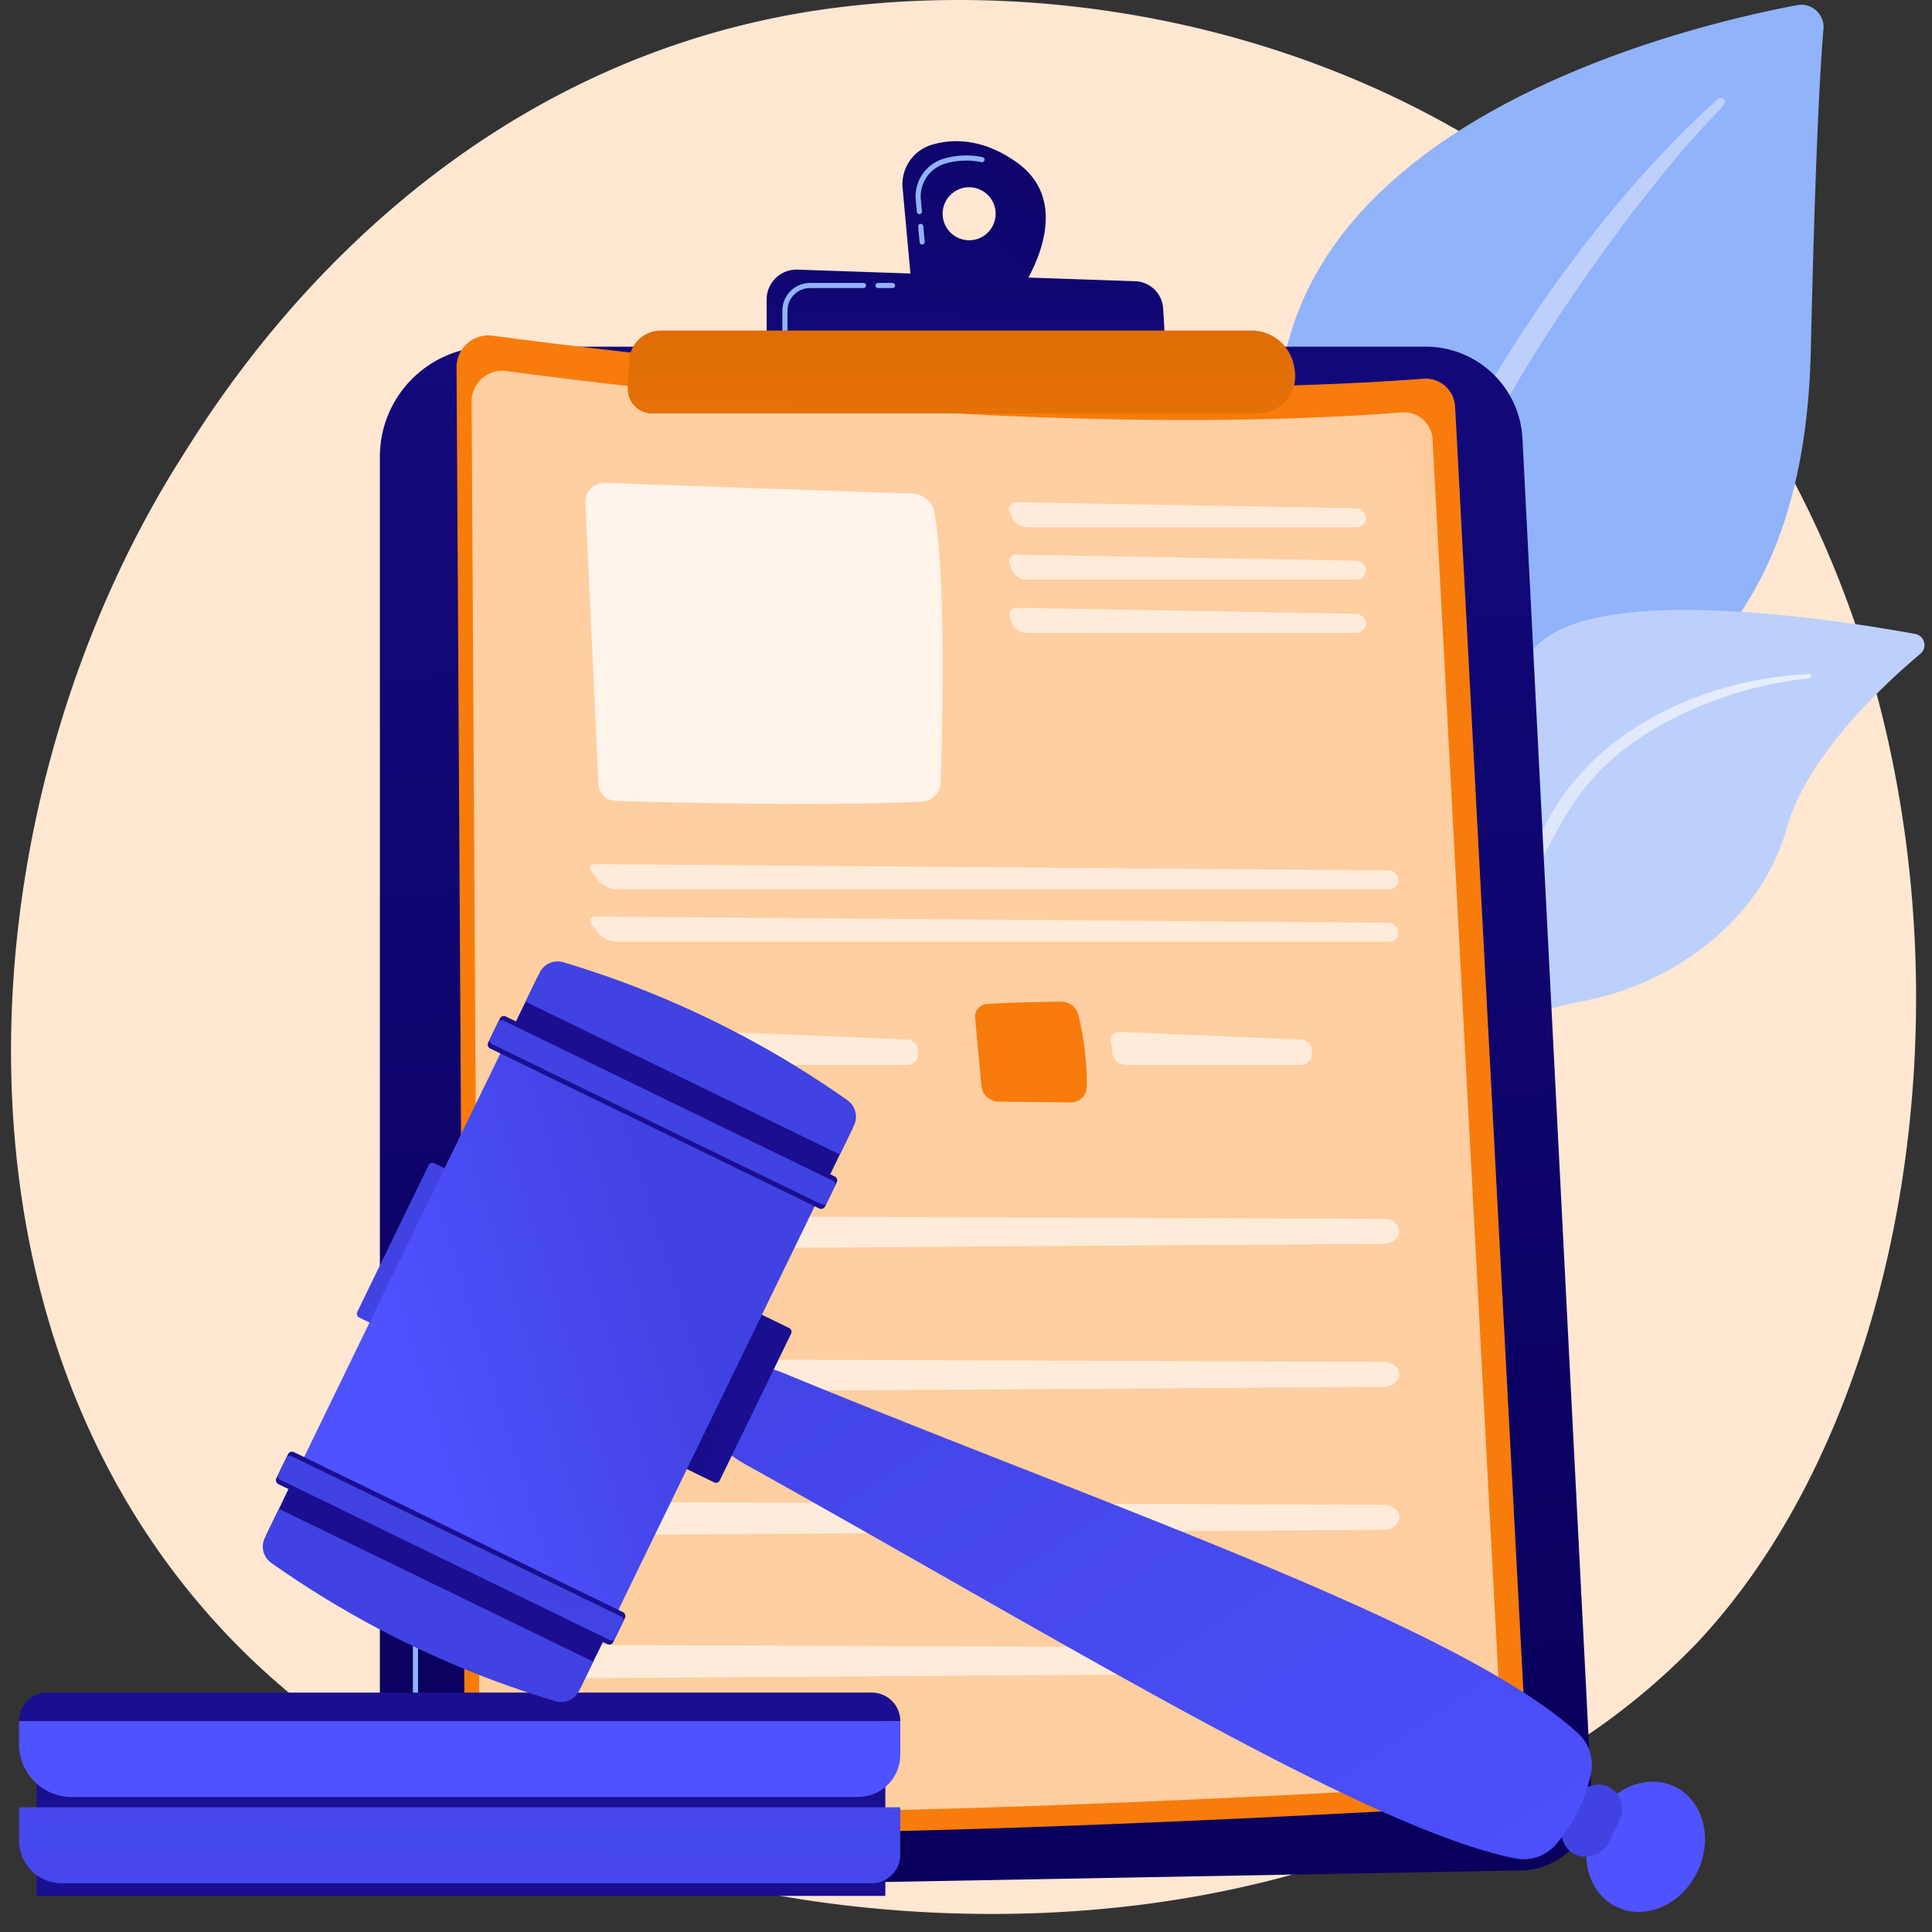 <svg xmlns="http://www.w3.org/2000/svg" xmlns:xlink="http://www.w3.org/1999/xlink" width="350" height="350" viewBox="0 0 350 350">
  <rect x="0" y="0" width="350" height="350" fill="#333333" stroke="none"/>
  <defs>
    <linearGradient id="linear-gradient" y1="0.5" x2="1" y2="0.5" gradientUnits="objectBoundingBox">
      <stop offset="0" stop-color="#dae3fe"/>
      <stop offset="1" stop-color="#e9effd"/>
    </linearGradient>
    <linearGradient id="linear-gradient-2" x1="0.5" y1="0.941" x2="0.429" y2="-0.71" gradientUnits="objectBoundingBox">
      <stop offset="0" stop-color="#09005d"/>
      <stop offset="1" stop-color="#1a0f91"/>
    </linearGradient>
    <linearGradient id="linear-gradient-3" x1="-30.68" y1="-2.445" x2="159.69" y2="15.534" gradientUnits="objectBoundingBox">
      <stop offset="0" stop-color="#a737d5"/>
      <stop offset="1" stop-color="#ef497a"/>
    </linearGradient>
    <linearGradient id="linear-gradient-4" x1="1.876" y1="-0.315" x2="1.234" y2="0.061" gradientUnits="objectBoundingBox">
      <stop offset="0" stop-color="#bf5b00"/>
      <stop offset="1" stop-color="#f77c0c"/>
    </linearGradient>
    <linearGradient id="linear-gradient-5" x1="0.976" y1="0.239" x2="2.025" y2="-0.316" gradientUnits="objectBoundingBox">
      <stop offset="0" stop-color="#ffcea1"/>
      <stop offset="1" stop-color="#f77c0c"/>
    </linearGradient>
    <linearGradient id="linear-gradient-6" x1="-0.897" y1="-0.736" x2="7.16" y2="6.41" xlink:href="#linear-gradient-3"/>
    <linearGradient id="linear-gradient-7" x1="1.519" y1="-0.775" x2="-1.484" y2="2.907" xlink:href="#linear-gradient-2"/>
    <linearGradient id="linear-gradient-8" x1="1.004" y1="-2.464" x2="-0.074" y2="4.125" xlink:href="#linear-gradient-2"/>
    <linearGradient id="linear-gradient-9" x1="0.727" y1="-2.869" x2="0.282" y2="3.71" gradientUnits="objectBoundingBox">
      <stop offset="0" stop-color="#cc6100"/>
      <stop offset="1" stop-color="#f77c0c"/>
    </linearGradient>
    <linearGradient id="linear-gradient-10" x1="0.716" y1="-0.809" x2="0.587" y2="-0.027" xlink:href="#linear-gradient-2"/>
    <linearGradient id="linear-gradient-11" x1="1.056" y1="-8.355" x2="0.199" y2="5.273" gradientUnits="objectBoundingBox">
      <stop offset="0" stop-color="#4f52ff"/>
      <stop offset="1" stop-color="#4042e2"/>
    </linearGradient>
    <linearGradient id="linear-gradient-12" x1="0.505" y1="-0.793" x2="0.529" y2="-6.516" xlink:href="#linear-gradient-11"/>
    <linearGradient id="linear-gradient-13" x1="1.266" y1="-23.416" x2="1.046" y2="-16.545" xlink:href="#linear-gradient-2"/>
    <linearGradient id="linear-gradient-14" x1="3.423" y1="1.338" x2="4.755" y2="1.72" xlink:href="#linear-gradient-11"/>
    <linearGradient id="linear-gradient-15" x1="-4.524" y1="-4.313" x2="-1.131" y2="-1.062" xlink:href="#linear-gradient-11"/>
    <linearGradient id="linear-gradient-16" x1="1.337" y1="0.995" x2="-0.096" y2="-0.244" xlink:href="#linear-gradient-11"/>
    <linearGradient id="linear-gradient-17" x1="-1.043" y1="-0.248" x2="0.615" y2="0.556" xlink:href="#linear-gradient-2"/>
    <linearGradient id="linear-gradient-18" x1="5.989" y1="2.026" x2="0.641" y2="0.539" xlink:href="#linear-gradient-11"/>
    <linearGradient id="linear-gradient-19" x1="0.197" y1="0.279" x2="0.768" y2="0.695" xlink:href="#linear-gradient-11"/>
    <linearGradient id="linear-gradient-20" x1="-3.195" y1="0.994" x2="-0.524" y2="0.637" xlink:href="#linear-gradient-2"/>
    <linearGradient id="linear-gradient-21" x1="0.105" y1="2.31" x2="0.413" y2="0.887" xlink:href="#linear-gradient-11"/>
    <linearGradient id="linear-gradient-22" x1="-0.158" y1="-2.536" x2="0.141" y2="-1.156" xlink:href="#linear-gradient-2"/>
    <linearGradient id="linear-gradient-23" x1="0.029" y1="3.004" x2="0.47" y2="0.66" xlink:href="#linear-gradient-11"/>
    <linearGradient id="linear-gradient-24" x1="-14.489" y1="11.039" x2="-11.567" y2="10.301" xlink:href="#linear-gradient-2"/>
    <linearGradient id="linear-gradient-25" x1="1.322" y1="-1.764" x2="0.896" y2="-0.579" xlink:href="#linear-gradient-11"/>
    <linearGradient id="linear-gradient-26" x1="0.341" y1="-1.689" x2="0.44" y2="-0.326" xlink:href="#linear-gradient-2"/>
    <linearGradient id="linear-gradient-27" x1="1.443" y1="-1.999" x2="0.829" y2="-0.372" xlink:href="#linear-gradient-11"/>
    <clipPath id="clip-_03">
      <rect width="350" height="350"/>
    </clipPath>
  </defs>
  <g id="_03" data-name="03" clip-path="url(#clip-_03)">
    <g id="Illustration" transform="translate(-459.553 -455)">
      <g id="Group_23" data-name="Group 23" transform="translate(461.552 455)">
        <path id="Path_1" data-name="Path 1" d="M766.667,752.961a124.767,124.767,0,0,1-19.09,16.073c-62.275,44.683-135.962,31.658-151.623,28.477-23.126-4.7-67.828-13.776-100.146-51.782-48.9-57.5-41.282-148.09-3.355-207.889,6.937-10.938,43.583-71.649,118.064-81.385,45.075-5.892,97.618,5.992,135.669,37.87C826.056,561.241,820.37,696.424,766.667,752.961Z" transform="translate(-461.552 -455)" fill="#ffe7d2"/>
        <g id="Group_5" data-name="Group 5" transform="translate(224.355 0.859)">
          <g id="Group_3" data-name="Group 3" transform="translate(3.574)">
            <path id="Path_2" data-name="Path 2" d="M2291.485,658.316s-1.014-42.624,18.618-54.032,56.959-18.54,58.358-79.744c.82-35.831,1.706-51.5,2.3-58.328a4.034,4.034,0,0,0-4.765-4.32c-18.593,3.5-78.994,17.92-91.658,59.146C2259.327,569.912,2291.485,658.316,2291.485,658.316Z" transform="translate(-2270.347 -461.82)" fill="#91b3fa"/>
            <path id="Path_3" data-name="Path 3" d="M2457.833,596.168c-20.41,18.2-44.01,50.417-56.589,82.632-1.615,5.309-6.338,16.6-8.389,36.66-1.832,16.731-.921,34.41,1.3,46.113a1.364,1.364,0,0,0,1.594,1.085,1.382,1.382,0,0,0,1.091-1.566,186.99,186.99,0,0,1,4.329-67.336c7.427-27.572,23.99-54.3,41.123-76.977l1.763-2.233c13.274-17.046,16.068-17.172,14.827-18.36A.777.777,0,0,0,2457.833,596.168Z" transform="translate(-2376.562 -579.068)" fill="#bdd0fb"/>
          </g>
          <g id="Group_4" data-name="Group 4" transform="translate(0 109.64)">
            <path id="Path_4" data-name="Path 4" d="M2242.165,1496.936c-2.656,1.3,25.146-33.658,33.854-88.567,4.1-25.875,4.157-58.293,18.9-70.786,12.267-10.4,54.01-3.833,67.668-1.339a2.048,2.048,0,0,1,.953,3.583c-6.55,5.5-20.561,18.476-24.212,31.552-4.812,17.236-21.2,28.2-35.868,31.165s-22.83,5.846-29.977,29.307S2249.712,1493.235,2242.165,1496.936Z" transform="translate(-2241.987 -1331.898)" fill="#bdd0fb"/>
            <path id="Path_5" data-name="Path 5" d="M2582.9,1424.177c-17.426.73-36.131,8.679-45.623,23.59l-.9,1.423c-2.069,3.336-13.8,27.053-20.31,46.713a.468.468,0,0,0,.3.591.477.477,0,0,0,.585-.28c4.538-11.106,11.056-25.188,16.247-35.718,5.567-11.491,9.462-19.272,22.16-26.726a70.695,70.695,0,0,1,27.594-8.845.375.375,0,0,0-.054-.748Z" transform="translate(-2481.512 -1412.549)" fill="url(#linear-gradient)"/>
          </g>
        </g>
        <g id="Group_19" data-name="Group 19" transform="translate(66.82 25.578)">
          <path id="Path_6" data-name="Path 6" d="M991.82,973.3a19.934,19.934,0,0,1,19.934-19.934h169.518a17.562,17.562,0,0,1,17.539,16.669l12.513,245.77a12.951,12.951,0,0,1-12.7,13.607l-194.289,3.531a12.293,12.293,0,0,1-12.516-12.291Z" transform="translate(-991.82 -916.144)" fill="url(#linear-gradient-2)"/>
          <path id="Path_7" data-name="Path 7" d="M1074.229,2813.424h-.006l-21.74-.281a13.408,13.408,0,0,1-13.183-13.355v-32.823a.464.464,0,0,1,.928,0v32.823a12.475,12.475,0,0,0,12.267,12.426l21.74.281a.464.464,0,0,1-.006.928Z" transform="translate(-1033.317 -2500.802)" fill="#91b3fa"/>
          <path id="Path_8" data-name="Path 8" d="M1039.764,2649.876a.464.464,0,0,1-.464-.464V2644.1a.464.464,0,1,1,.928,0v5.315A.464.464,0,0,1,1039.764,2649.876Z" transform="translate(-1033.317 -2393.417)" fill="url(#linear-gradient-3)"/>
          <g id="Group_18" data-name="Group 18" transform="translate(13.888 35.177)">
            <path id="Path_9" data-name="Path 9" d="M1102.03,942.961a5.79,5.79,0,0,1,6.567-5.775c23.149,3.139,102.754,12.848,168.569,7.8a5.354,5.354,0,0,1,5.766,5.05l13.12,246.865a6.161,6.161,0,0,1-5.788,6.48c-27.681,1.638-141.68,7.971-182.341,3.712a4.882,4.882,0,0,1-4.368-4.831Z" transform="translate(-1102.03 -937.132)" fill="url(#linear-gradient-4)"/>
            <path id="Path_10" data-name="Path 10" d="M1123.669,993.576a5.572,5.572,0,0,1,6.32-5.557c22.277,3.021,98.884,12.365,162.222,7.5a5.152,5.152,0,0,1,5.549,4.859l12.626,237.57a5.929,5.929,0,0,1-5.571,6.236c-26.639,1.577-136.344,7.671-175.475,3.572a4.7,4.7,0,0,1-4.2-4.649Z" transform="translate(-1120.943 -981.561)" fill="url(#linear-gradient-5)"/>
            <path id="Path_11" data-name="Path 11" d="M1287.3,1152.847l2.366,50.932a3.238,3.238,0,0,0,3.142,3.089c9.433.266,38.826.983,55.422.118a3.616,3.616,0,0,0,3.425-3.5c.316-9.552,1.009-37.353-1.168-48.975a4.08,4.08,0,0,0-3.874-3.319l-55.754-1.95A3.443,3.443,0,0,0,1287.3,1152.847Z" transform="translate(-1263.952 -1122.515)" fill="#fff" opacity="0.78"/>
            <g id="Group_6" data-name="Group 6" transform="translate(100.142 30.221)" opacity="0.6">
              <path id="Path_12" data-name="Path 12" d="M1959.523,1181.5a1.752,1.752,0,0,0,1.845-1.709,1.921,1.921,0,0,0-1.945-1.742l-61.32-1.093a1.232,1.232,0,0,0-1.265,1.754l.353,1a2.875,2.875,0,0,0,2.525,1.788Z" transform="translate(-1896.736 -1176.956)" fill="#fff"/>
            </g>
            <g id="Group_7" data-name="Group 7" transform="translate(100.142 39.716)" opacity="0.6">
              <path id="Path_13" data-name="Path 13" d="M1898.1,1252.307a1.232,1.232,0,0,0-1.265,1.754l.353,1a2.874,2.874,0,0,0,2.525,1.788h59.807a1.752,1.752,0,0,0,1.845-1.708,1.921,1.921,0,0,0-1.945-1.743Z" transform="translate(-1896.736 -1252.306)" fill="#fff"/>
            </g>
            <g id="Group_8" data-name="Group 8" transform="translate(100.142 49.349)" opacity="0.6">
              <path id="Path_14" data-name="Path 14" d="M1898.1,1328.753a1.232,1.232,0,0,0-1.265,1.754l.353,1a2.875,2.875,0,0,0,2.525,1.788h59.807a1.752,1.752,0,0,0,1.845-1.709,1.921,1.921,0,0,0-1.945-1.742Z" transform="translate(-1896.736 -1328.752)" fill="#fff"/>
            </g>
            <g id="Group_9" data-name="Group 9" transform="translate(24.178 95.786)" opacity="0.6">
              <path id="Path_15" data-name="Path 15" d="M1438.591,1701.828a1.677,1.677,0,0,0,1.782-1.709,1.985,1.985,0,0,0-2.008-1.724l-143.414-1.13c-1.042-.008-1.364.652-.715,1.468l1.284,1.612a4.463,4.463,0,0,0,3.076,1.483Z" transform="translate(-1293.902 -1697.265)" fill="#fff"/>
            </g>
            <g id="Group_10" data-name="Group 10" transform="translate(24.178 105.281)" opacity="0.6">
              <path id="Path_16" data-name="Path 16" d="M1294.952,1772.616c-1.042-.008-1.364.652-.715,1.468l1.284,1.612a4.463,4.463,0,0,0,3.076,1.483h139.994a1.677,1.677,0,0,0,1.782-1.709,1.985,1.985,0,0,0-2.008-1.724Z" transform="translate(-1293.902 -1772.616)" fill="#fff"/>
            </g>
            <path id="Path_17" data-name="Path 17" d="M1283.173,1895.406c3.444-.264,9.893-.386,13.443-.436a3.217,3.217,0,0,1,3.176,2.46,52.435,52.435,0,0,1,1.511,13,2.857,2.857,0,0,1-2.883,2.8l-13.1-.141a3.146,3.146,0,0,1-3.1-2.853l-1.152-12.324A2.292,2.292,0,0,1,1283.173,1895.406Z" transform="translate(-1258.5 -1774.271)" fill="url(#linear-gradient-6)"/>
            <g id="Group_11" data-name="Group 11" transform="translate(47.175 126.19)" opacity="0.6">
              <path id="Path_18" data-name="Path 18" d="M1478.037,1938.549a1.508,1.508,0,0,0-1.612,1.8l.344,2.292a2.277,2.277,0,0,0,2.177,1.874h32a1.872,1.872,0,0,0,1.872-1.9l-.009-.719a2.03,2.03,0,0,0-1.917-1.974Z" transform="translate(-1476.404 -1938.548)" fill="#fff"/>
            </g>
            <path id="Path_19" data-name="Path 19" d="M1849.547,1895.406c3.444-.264,9.893-.386,13.443-.436a3.217,3.217,0,0,1,3.176,2.46,52.435,52.435,0,0,1,1.511,13,2.857,2.857,0,0,1-2.883,2.8l-13.1-.141a3.147,3.147,0,0,1-3.1-2.853l-1.151-12.324A2.292,2.292,0,0,1,1849.547,1895.406Z" transform="translate(-1753.504 -1774.271)" fill="#f77c0c"/>
            <g id="Group_12" data-name="Group 12" transform="translate(118.545 126.19)" opacity="0.6">
              <path id="Path_20" data-name="Path 20" d="M2044.409,1938.549a1.508,1.508,0,0,0-1.612,1.8l.344,2.292a2.277,2.277,0,0,0,2.177,1.874h32a1.873,1.873,0,0,0,1.872-1.9l-.009-.719a2.03,2.03,0,0,0-1.917-1.974Z" transform="translate(-2042.776 -1938.548)" fill="#fff"/>
            </g>
            <g id="Group_17" data-name="Group 17" transform="translate(20.528 159.53)">
              <g id="Group_13" data-name="Group 13" opacity="0.6">
                <path id="Path_21" data-name="Path 21" d="M1265.068,2206.892a3.822,3.822,0,0,0,3.757,2.236l143.5-.954c1.624-.01,2.922-1.054,2.887-2.319-.035-1.23-1.32-2.215-2.9-2.22l-143.5-.51C1266.276,2203.116,1264.422,2204.983,1265.068,2206.892Z" transform="translate(-1264.939 -2203.125)" fill="#fff"/>
              </g>
              <g id="Group_14" data-name="Group 14" transform="translate(0 25.909)" opacity="0.6">
                <path id="Path_22" data-name="Path 22" d="M1265.068,2412.5a3.823,3.823,0,0,0,3.757,2.236l143.5-.954c1.624-.011,2.922-1.054,2.887-2.319-.035-1.23-1.32-2.214-2.9-2.22l-143.5-.51C1266.276,2408.723,1264.422,2410.59,1265.068,2412.5Z" transform="translate(-1264.939 -2408.732)" fill="#fff"/>
              </g>
              <g id="Group_15" data-name="Group 15" transform="translate(0 51.818)" opacity="0.6">
                <path id="Path_23" data-name="Path 23" d="M1265.068,2618.1a3.823,3.823,0,0,0,3.757,2.236l143.5-.954c1.624-.01,2.922-1.054,2.887-2.319-.035-1.23-1.32-2.215-2.9-2.22l-143.5-.51C1266.276,2614.329,1264.422,2616.2,1265.068,2618.1Z" transform="translate(-1264.939 -2614.338)" fill="#fff"/>
              </g>
              <g id="Group_16" data-name="Group 16" transform="translate(0 77.727)" opacity="0.6">
                <path id="Path_24" data-name="Path 24" d="M1265.068,2823.712h0a3.823,3.823,0,0,0,3.757,2.236l143.5-.953c1.624-.011,2.922-1.054,2.887-2.32-.035-1.23-1.32-2.215-2.9-2.22l-143.5-.51C1266.276,2819.936,1264.422,2821.8,1265.068,2823.712Z" transform="translate(-1264.939 -2819.945)" fill="#fff"/>
              </g>
            </g>
          </g>
          <path id="Path_25" data-name="Path 25" d="M1763.635,661.69c-6.123-4.26-11.447-4.176-15.2-3.07a7.476,7.476,0,0,0-5.31,7.86l1.616,17.642,19.234,1.707S1775.644,670.044,1763.635,661.69Zm-8.458,14.233a4.8,4.8,0,1,1,4.8-4.8A4.8,4.8,0,0,1,1755.177,675.924Z" transform="translate(-1648.429 -657.977)" fill="url(#linear-gradient-7)"/>
          <path id="Path_26" data-name="Path 26" d="M1763.159,694.619a.464.464,0,0,1-.462-.422l-.257-2.81a.464.464,0,1,1,.924-.084l.257,2.81a.464.464,0,0,1-.42.5Zm-.5-5.506a.464.464,0,0,1-.462-.422l-.2-2.133a7.136,7.136,0,0,1,5.059-7.487,14.374,14.374,0,0,1,7.03-.289.464.464,0,1,1-.186.909,13.471,13.471,0,0,0-6.581.27,6.206,6.206,0,0,0-4.4,6.513l.2,2.133a.464.464,0,0,1-.42.5Z" transform="translate(-1664.92 -675.895)" fill="#91b3fa"/>
          <path id="Path_27" data-name="Path 27" d="M1547.856,856.88v-8.87a5.413,5.413,0,0,1,5.6-5.409l61.156,2.1a5.264,5.264,0,0,1,5.074,4.946l.511,8.523Z" transform="translate(-1477.789 -819.333)" fill="url(#linear-gradient-8)"/>
          <path id="Path_28" data-name="Path 28" d="M1707.357,862.708h-2.63a.464.464,0,1,1,0-.928h2.63a.464.464,0,1,1,0,.928Z" transform="translate(-1614.487 -836.099)" fill="#91b3fa"/>
          <path id="Path_29" data-name="Path 29" d="M1570.905,870.86a.464.464,0,0,1-.464-.464v-3.589a5.033,5.033,0,0,1,5.028-5.028h9.669a.464.464,0,0,1,0,.928h-9.669a4.1,4.1,0,0,0-4.1,4.1V870.4A.464.464,0,0,1,1570.905,870.86Z" transform="translate(-1497.528 -836.099)" fill="#91b3fa"/>
          <path id="Path_30" data-name="Path 30" d="M1348.437,935.646a5.763,5.763,0,0,1,5.756-5.486l106.941,0a7.9,7.9,0,0,1,7.789,6.556l.09.523a6.788,6.788,0,0,1-6.689,7.946H1352.609a4.414,4.414,0,0,1-4.408-4.625Z" transform="translate(-1303.288 -895.859)" fill="url(#linear-gradient-9)"/>
        </g>
        <g id="Group_22" data-name="Group 22" transform="translate(1.448 174.165)">
          <g id="Group_20" data-name="Group 20" transform="translate(0 132.462)">
            <rect id="Rectangle_2" data-name="Rectangle 2" width="153.74" height="35.83" transform="translate(3.201 1.003)" fill="url(#linear-gradient-10)"/>
            <path id="Rectangle_3" data-name="Rectangle 3" d="M0,0H159.648a0,0,0,0,1,0,0V8.592a5.167,5.167,0,0,1-5.167,5.167H7.733A7.733,7.733,0,0,1,0,6.026V0A0,0,0,0,1,0,0Z" transform="translate(0 20.781)" fill="url(#linear-gradient-11)"/>
            <path id="Rectangle_4" data-name="Rectangle 4" d="M0,0H159.648a0,0,0,0,1,0,0V6.092a7.667,7.667,0,0,1-7.667,7.667H9.566A9.566,9.566,0,0,1,0,4.192V0A0,0,0,0,1,0,0Z" transform="translate(0 5.16)" fill="url(#linear-gradient-12)"/>
            <path id="Rectangle_5" data-name="Rectangle 5" d="M5.095,0H154.489a5.16,5.16,0,0,1,5.16,5.16v0a0,0,0,0,1,0,0H0a0,0,0,0,1,0,0V5.095A5.095,5.095,0,0,1,5.095,0Z" fill="url(#linear-gradient-13)"/>
          </g>
          <g id="Group_21" data-name="Group 21" transform="translate(44.16)">
            <ellipse id="Ellipse_1" data-name="Ellipse 1" cx="12.1" cy="10.415" rx="12.1" ry="10.415" transform="translate(235.857 166.725) rotate(-64.067)" fill="url(#linear-gradient-14)"/>
            <rect id="Rectangle_6" data-name="Rectangle 6" width="13.69" height="8.948" rx="4.474" transform="matrix(0.437, -0.899, 0.899, 0.437, 233.746, 159.855)" fill="url(#linear-gradient-15)"/>
            <path id="Path_31" data-name="Path 31" d="M1636.266,2493.65a28.365,28.365,0,0,1-6.408,13.108,7.745,7.745,0,0,1-7.472,2.46c-27.139-5.45-84.016-40.6-139.253-71.313-3.661-2.036-6.191-4.344-4.466-7.892l3.809-7.833c1.714-3.526,5.817-1.541,9.667.041,58.428,24,120.4,44.929,141.673,64.29A7.69,7.69,0,0,1,1636.266,2493.65Z" transform="translate(-1395.623 -2346.741)" fill="url(#linear-gradient-16)"/>
            <path id="Path_32" data-name="Path 32" d="M1436.069,2341.723l-12.933,26.6a.756.756,0,0,1-1.011.349l-6.822-3.318a.756.756,0,0,1-.349-1.01l12.933-26.6a.757.757,0,0,1,1.011-.349l6.822,3.318A.756.756,0,0,1,1436.069,2341.723Z" transform="translate(-1340.355 -2274.29)" fill="url(#linear-gradient-17)"/>
            <path id="Path_33" data-name="Path 33" d="M979.876,2131.036l-12.933,26.6a.756.756,0,0,1-1.011.349l-6.822-3.317a.756.756,0,0,1-.349-1.01l12.933-26.6a.756.756,0,0,1,1.01-.349l6.822,3.318A.756.756,0,0,1,979.876,2131.036Z" transform="translate(-941.648 -2090.152)" fill="url(#linear-gradient-18)"/>
            <rect id="Rectangle_7" data-name="Rectangle 7" width="93.445" height="63.308" transform="translate(3.59 97.811) rotate(-64.067)" fill="url(#linear-gradient-19)"/>
            <rect id="Rectangle_8" data-name="Rectangle 8" width="11.752" height="63.308" transform="translate(0.606 103.948) rotate(-64.067)" fill="url(#linear-gradient-20)"/>
            <path id="Path_34" data-name="Path 34" d="M883.345,2651.849l-2.554,5.253a3.651,3.651,0,0,1-4.322,1.9,177.306,177.306,0,0,1-51.45-25.049,3.6,3.6,0,0,1-1.171-4.518l2.565-5.274Z" transform="translate(-823.485 -2524.989)" fill="url(#linear-gradient-21)"/>
            <path id="Path_35" data-name="Path 35" d="M905.571,2572.118l-2.13,4.379a.788.788,0,0,1-1.053.364l-59.608-28.986a.787.787,0,0,1-.364-1.053l2.129-4.379a.787.787,0,0,1,1.053-.364l59.608,28.986A.788.788,0,0,1,905.571,2572.118Z" transform="translate(-839.962 -2453.178)" fill="url(#linear-gradient-22)"/>
            <path id="Path_36" data-name="Path 36" d="M907.645,2577.965l-1.448,2.978a.713.713,0,0,1-.954.33L845.5,2552.222a.713.713,0,0,1-.33-.953l1.448-2.978a.713.713,0,0,1,.953-.33l59.741,29.051A.713.713,0,0,1,907.645,2577.965Z" transform="translate(-842.377 -2458.326)" fill="url(#linear-gradient-23)"/>
            <rect id="Rectangle_9" data-name="Rectangle 9" width="11.752" height="63.308" transform="translate(106.859 30.21) rotate(115.933)" fill="url(#linear-gradient-24)"/>
            <path id="Path_37" data-name="Path 37" d="M1258.2,1872.119l2.554-5.252a3.651,3.651,0,0,0-1.172-4.575,177.3,177.3,0,0,0-51.474-25,3.6,3.6,0,0,0-4.277,1.868l-2.565,5.275Z" transform="translate(-1153.662 -1837.135)" fill="url(#linear-gradient-25)"/>
            <path id="Path_38" data-name="Path 38" d="M1208,1950.189l2.129-4.379a.788.788,0,0,0-.364-1.053l-59.608-28.986a.787.787,0,0,0-1.053.364l-2.13,4.379a.788.788,0,0,0,.364,1.053l59.608,28.986A.788.788,0,0,0,1208,1950.189Z" transform="translate(-1106.146 -1905.793)" fill="url(#linear-gradient-26)"/>
            <path id="Path_39" data-name="Path 39" d="M1210.758,1954.636l1.448-2.978a.713.713,0,0,0-.33-.953l-59.741-29.051a.714.714,0,0,0-.954.33l-1.448,2.978a.714.714,0,0,0,.33.954l59.741,29.051A.713.713,0,0,0,1210.758,1954.636Z" transform="translate(-1108.56 -1910.94)" fill="url(#linear-gradient-27)"/>
          </g>
        </g>
      </g>
    </g>
  </g>
</svg>
